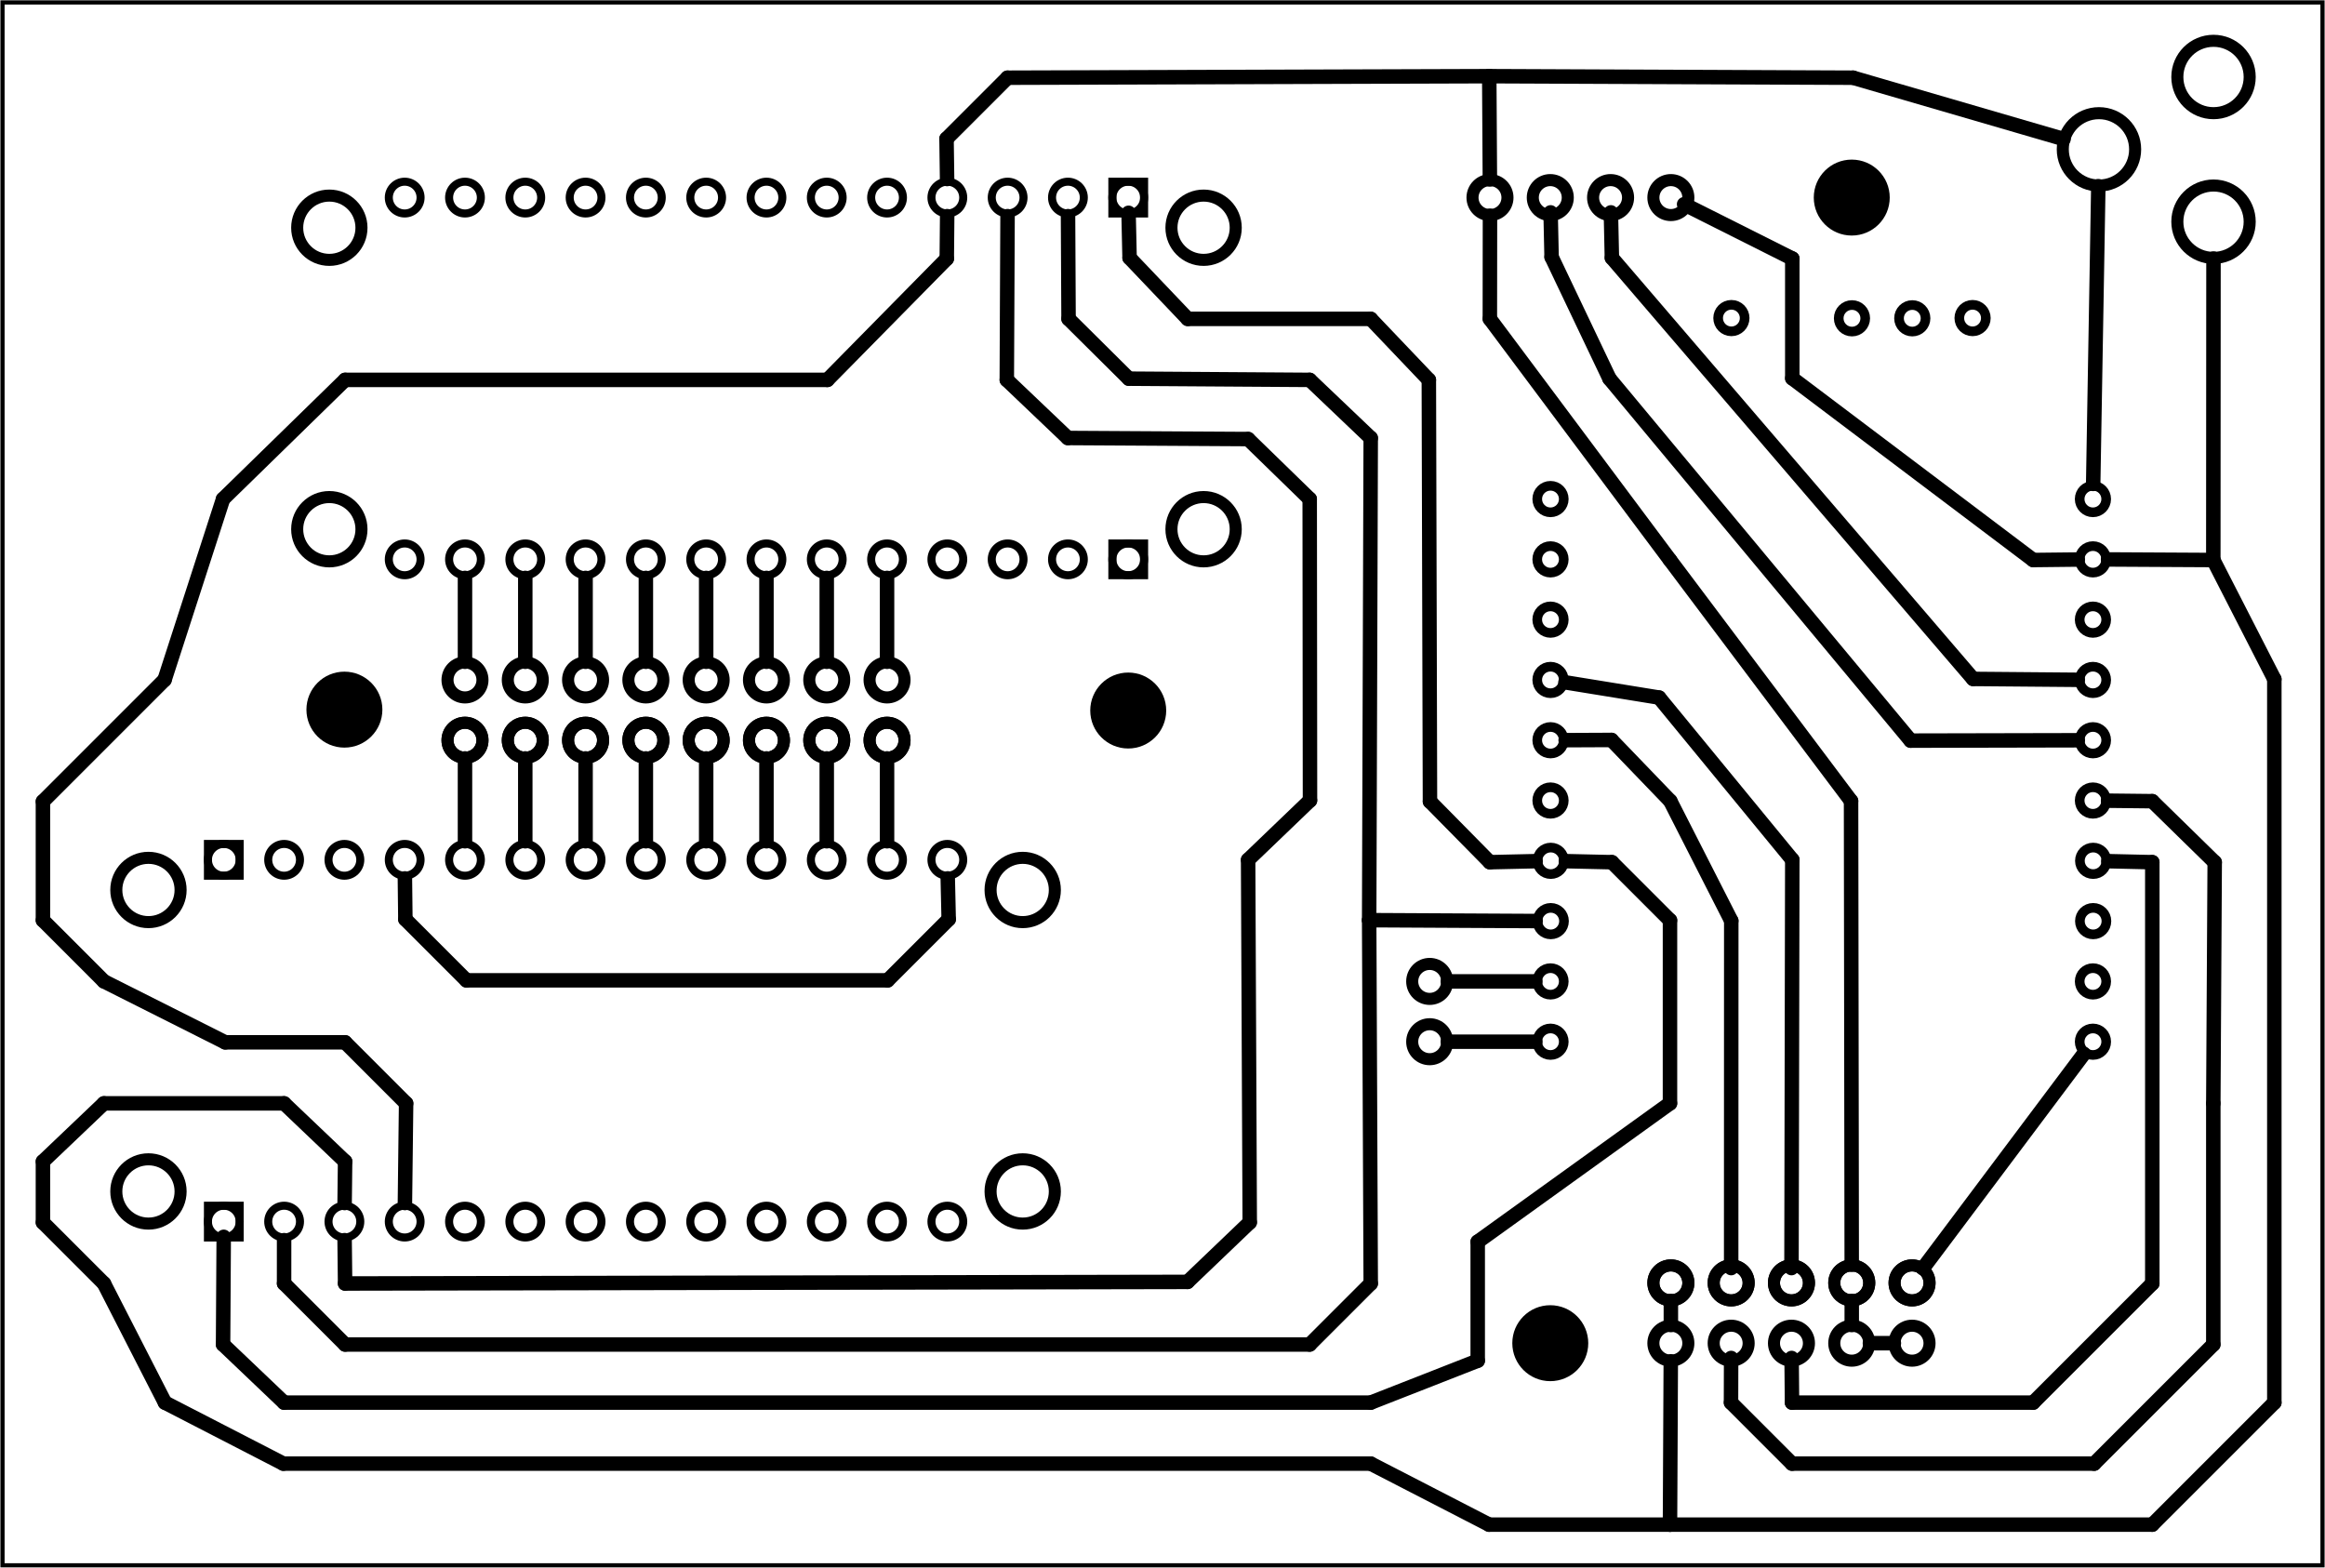 <?xml version='1.0' encoding='UTF-8' standalone='no'?>
<!-- Created with Fritzing (http://www.fritzing.org/) -->
<svg xmlns="http://www.w3.org/2000/svg" x="0in" width="3.856in" viewBox="0 0 277.618 187.205" y="0in" baseProfile="tiny"  version="1.2" xmlns:svg="http://www.w3.org/2000/svg" height="2.6in">
 <g partID="57560">
  <g  id="board">
   <rect width="277.042" x="0.288" y="0.288"  id="boardoutline" fill="none" stroke="black" stroke-width="0.5" fill-opacity="0.5" height="186.629"/>
  </g>
 </g>
 <g partID="854802960">
  <g transform="translate(214.981,17.458)">
   <g  id="copper0">
    <circle  fill="black" stroke-width="0" stroke="black" id="nonconn0" cx="6.135" r="4.535" cy="6.135"/>
   </g>
  </g>
 </g>
 <g partID="854800640">
  <g transform="translate(34.981,78.605)">
   <g  id="copper0">
    <circle  fill="black" stroke-width="0" stroke="black" id="nonconn0" cx="6.135" r="4.535" cy="6.135"/>
   </g>
  </g>
 </g>
 <g partID="854800620">
  <g transform="translate(128.581,78.711)">
   <g  id="copper0">
    <circle  fill="black" stroke-width="0" stroke="black" id="nonconn0" cx="6.135" r="4.535" cy="6.135"/>
   </g>
  </g>
 </g>
 <g partID="854800590">
  <g transform="translate(178.981,154.259)">
   <g  id="copper0">
    <circle  fill="black" stroke-width="0" stroke="black" id="nonconn0" cx="6.135" r="4.535" cy="6.135"/>
   </g>
  </g>
 </g>
 <g partID="58140">
  <g transform="translate(254.147,34.228)">
   <g transform="matrix(6.93889e-18,1,-1,6.93889e-18,0,0)">
    <g transform="matrix(1, 0, 0, 1, -110.015, -437.288)">
     <g id="copper0">
      <g gorn="0.1.0.0.0.0.1">
       <circle gorn="0.1.0.0.0.0.1.0" fill="none" stroke-width="1.152" stroke="black" id="connector11pin" r="1.584" cx="200.181" cy="506.292"/>
       <circle gorn="0.1.0.0.0.0.1.1" fill="none" stroke-width="1.152" stroke="black" id="connector12pin" r="1.584" cx="192.981" cy="506.292"/>
       <circle gorn="0.1.0.0.0.0.1.2" fill="none" stroke-width="1.152" stroke="black" id="connector13pin" r="1.584" cx="185.781" cy="506.264"/>
       <circle gorn="0.1.0.0.0.0.1.3" fill="none" stroke-width="1.152" stroke="black" id="connector14pin" r="1.584" cx="178.581" cy="506.264"/>
       <circle gorn="0.1.0.0.0.0.1.4" fill="none" stroke-width="1.152" stroke="black" id="connector15pin" r="1.584" cx="171.381" cy="506.292"/>
       <circle gorn="0.1.0.0.0.0.1.5" fill="none" stroke-width="1.152" stroke="black" id="connector16pin" r="1.584" cx="164.181" cy="506.293"/>
       <circle gorn="0.1.0.0.0.0.1.6" fill="none" stroke-width="1.152" stroke="black" id="connector17pin" r="1.584" cx="156.981" cy="506.293"/>
       <circle gorn="0.1.0.0.0.0.1.7" fill="none" stroke-width="1.152" stroke="black" id="connector18pin" r="1.584" cx="149.781" cy="506.293"/>
       <circle gorn="0.1.0.0.0.0.1.8" fill="none" stroke-width="1.152" stroke="black" id="connector19pin" r="1.584" cx="142.582" cy="506.293"/>
       <circle gorn="0.1.0.0.0.0.1.9" fill="none" stroke-width="1.152" stroke="black" id="connector20pin" r="1.584" cx="135.381" cy="506.292"/>
       <circle gorn="0.1.0.0.0.0.1.10" fill="none" stroke-width="1.152" stroke="black" id="connector10pin" r="1.584" cx="200.181" cy="441.518"/>
       <circle gorn="0.1.0.0.0.0.1.11" fill="none" stroke-width="1.152" stroke="black" id="connector9pin" r="1.584" cx="192.981" cy="441.518"/>
       <circle gorn="0.1.0.0.0.0.1.12" fill="none" stroke-width="1.152" stroke="black" id="connector8pin" r="1.584" cx="185.781" cy="441.491"/>
       <circle gorn="0.1.0.0.0.0.1.13" fill="none" stroke-width="1.152" stroke="black" id="connector7pin" r="1.584" cx="178.581" cy="441.491"/>
       <circle gorn="0.1.0.0.0.0.1.14" fill="none" stroke-width="1.152" stroke="black" id="connector6pin" r="1.584" cx="171.381" cy="441.518"/>
       <circle gorn="0.1.0.0.0.0.1.15" fill="none" stroke-width="1.152" stroke="black" id="connector5pin" r="1.584" cx="164.181" cy="441.519"/>
       <circle gorn="0.1.0.0.0.0.1.16" fill="none" stroke-width="1.152" stroke="black" id="connector4pin" r="1.584" cx="156.981" cy="441.519"/>
       <circle gorn="0.1.0.0.0.0.1.17" fill="none" stroke-width="1.152" stroke="black" id="connector3pin" r="1.584" cx="149.781" cy="441.519"/>
       <circle gorn="0.1.0.0.0.0.1.18" fill="none" stroke-width="1.152" stroke="black" id="connector2pin" r="1.584" cx="142.582" cy="441.519"/>
       <circle gorn="0.1.0.0.0.0.1.19" fill="none" stroke-width="1.152" stroke="black" id="connector1pin" r="1.584" cx="135.381" cy="441.519"/>
       <circle gorn="0.1.0.0.0.0.1.20" fill="none" stroke-width="1.152" stroke="black" id="connector21pin" r="1.584" cx="113.769" cy="484.691"/>
       <circle gorn="0.1.0.0.0.0.1.21" fill="none" stroke-width="1.152" stroke="black" id="connector22pin" r="1.584" cx="113.796" cy="470.292"/>
       <circle gorn="0.1.0.0.0.0.1.22" fill="none" stroke-width="1.152" stroke="black" id="connector23pin" r="1.584" cx="113.796" cy="463.091"/>
       <circle gorn="0.1.0.0.0.0.1.23" fill="none" stroke-width="1.152" stroke="black" id="connector24pin" r="1.584" cx="113.769" cy="455.891"/>
      </g>
     </g>
    </g>
   </g>
  </g>
 </g>
 <g partID="854334490">
  <g transform="translate(150.916,19.994)">
   <g transform="matrix(0,1,-1,0,0,0)">
    <g gorn="0.3.0"  id="copper0">
     <circle gorn="0.3.0.0" connectorname="WAKE/MOSI"  id="connector11pad" stroke="black" fill="none" stroke-width="0.959" cx="46.8" r="1.897" cy="16.2"/>
     <rect x="44.903" width="3.793" y="14.303"  stroke="black" fill="none" stroke-width="0.959" height="3.793"/>
     <circle gorn="0.3.0.2" connectorname="CS"  id="connector12pad" stroke="black" fill="none" stroke-width="0.959" cx="46.8" r="1.897" cy="23.4"/>
     <circle gorn="0.3.0.3" connectorname="RESET"  id="connector13pad" stroke="black" fill="none" stroke-width="0.959" cx="46.8" r="1.897" cy="30.6"/>
     <circle gorn="0.3.0.4" connectorname="3.3V"  id="connector14pad" stroke="black" fill="none" stroke-width="0.959" cx="46.8" r="1.897" cy="37.8"/>
     <circle gorn="0.3.0.5" connectorname="P$1"  id="connector82pad" stroke="black" fill="none" stroke-width="1.44" cx="43.2" r="3.838" cy="7.2"/>
     <circle gorn="0.3.0.6" connectorname="CS1"  id="connector15pad" stroke="black" fill="none" stroke-width="0.959" cx="46.8" r="1.897" cy="45"/>
     <circle gorn="0.3.0.7" connectorname="CS2"  id="connector16pad" stroke="black" fill="none" stroke-width="0.959" cx="46.8" r="1.897" cy="52.2"/>
     <circle gorn="0.3.0.8" connectorname="CS3"  id="connector17pad" stroke="black" fill="none" stroke-width="0.959" cx="46.8" r="1.897" cy="59.4"/>
     <circle gorn="0.3.0.9" connectorname="CS4"  id="connector18pad" stroke="black" fill="none" stroke-width="0.959" cx="46.8" r="1.897" cy="66.6"/>
     <circle gorn="0.3.0.10" connectorname="CS5"  id="connector19pad" stroke="black" fill="none" stroke-width="0.959" cx="46.8" r="1.897" cy="73.8"/>
     <circle gorn="0.3.0.11" connectorname="CS6"  id="connector20pad" stroke="black" fill="none" stroke-width="0.959" cx="46.8" r="1.897" cy="81"/>
     <circle gorn="0.3.0.12" connectorname="CS7"  id="connector21pad" stroke="black" fill="none" stroke-width="0.959" cx="46.8" r="1.897" cy="88.2"/>
     <circle gorn="0.3.0.13" connectorname="CS8"  id="connector22pad" stroke="black" fill="none" stroke-width="0.959" cx="46.8" r="1.897" cy="95.4"/>
     <circle gorn="0.3.0.14" connectorname="ADDR"  id="connector23pad" stroke="black" fill="none" stroke-width="0.959" cx="46.8" r="1.897" cy="102.6"/>
     <circle gorn="0.3.0.15" connectorname="P$1"  id="connector80pad" stroke="black" fill="none" stroke-width="1.44" cx="43.2" r="3.838" cy="111.6"/>
     <circle gorn="0.3.0.16" connectorname="SDA/MISO"  id="connector24pad" stroke="black" fill="none" stroke-width="0.959" cx="3.6" r="1.897" cy="16.2"/>
     <rect x="1.703" width="3.793" y="14.303"  stroke="black" fill="none" stroke-width="0.959" height="3.793"/>
     <circle gorn="0.3.0.18" connectorname="SCK"  id="connector25pad" stroke="black" fill="none" stroke-width="0.959" cx="3.6" r="1.897" cy="23.4"/>
     <circle gorn="0.3.0.19" connectorname="VIN"  id="connector26pad" stroke="black" fill="none" stroke-width="0.959" cx="3.6" r="1.897" cy="30.6"/>
     <circle gorn="0.3.0.20" connectorname="GND"  id="connector27pad" stroke="black" fill="none" stroke-width="0.959" cx="3.6" r="1.897" cy="37.8"/>
     <circle gorn="0.3.0.21" connectorname="LED1"  id="connector28pad" stroke="black" fill="none" stroke-width="0.959" cx="3.6" r="1.897" cy="45"/>
     <circle gorn="0.3.0.22" connectorname="LED2"  id="connector29pad" stroke="black" fill="none" stroke-width="0.959" cx="3.6" r="1.897" cy="52.2"/>
     <circle gorn="0.3.0.23" connectorname="LED3"  id="connector30pad" stroke="black" fill="none" stroke-width="0.959" cx="3.6" r="1.897" cy="59.4"/>
     <circle gorn="0.3.0.24" connectorname="LED4"  id="connector31pad" stroke="black" fill="none" stroke-width="0.959" cx="3.6" r="1.897" cy="66.6"/>
     <circle gorn="0.3.0.25" connectorname="LED5"  id="connector32pad" stroke="black" fill="none" stroke-width="0.959" cx="3.6" r="1.897" cy="73.8"/>
     <circle gorn="0.3.0.26" connectorname="LED6"  id="connector33pad" stroke="black" fill="none" stroke-width="0.959" cx="3.6" r="1.897" cy="81"/>
     <circle gorn="0.3.0.27" connectorname="LED7"  id="connector34pad" stroke="black" fill="none" stroke-width="0.959" cx="3.6" r="1.897" cy="88.2"/>
     <circle gorn="0.3.0.28" connectorname="LED8"  id="connector35pad" stroke="black" fill="none" stroke-width="0.959" cx="3.6" r="1.897" cy="95.4"/>
     <circle gorn="0.3.0.29" connectorname="IRQ"  id="connector36pad" stroke="black" fill="none" stroke-width="0.959" cx="3.6" r="1.897" cy="102.6"/>
     <circle gorn="0.3.0.30" connectorname="P$1"  id="connector79pad" stroke="black" fill="none" stroke-width="1.44" cx="7.2" r="3.838" cy="111.6"/>
     <circle gorn="0.3.0.31" connectorname="P$1"  id="connector81pad" stroke="black" fill="none" stroke-width="1.44" cx="7.2" r="3.838" cy="7.2"/>
    </g>
   </g>
  </g>
 </g>
 <g partID="854333820">
  <g transform="translate(10.516,149.475)">
   <g transform="matrix(0,-1,1,0,0,0)">
    <g gorn="0.3.0"  id="copper0">
     <circle gorn="0.3.0.0" connectorname="WAKE/MOSI"  id="connector11pad" stroke="black" fill="none" stroke-width="0.959" cx="46.8" r="1.897" cy="16.2"/>
     <rect x="44.903" width="3.793" y="14.303"  stroke="black" fill="none" stroke-width="0.959" height="3.793"/>
     <circle gorn="0.3.0.2" connectorname="CS"  id="connector12pad" stroke="black" fill="none" stroke-width="0.959" cx="46.8" r="1.897" cy="23.4"/>
     <circle gorn="0.3.0.3" connectorname="RESET"  id="connector13pad" stroke="black" fill="none" stroke-width="0.959" cx="46.8" r="1.897" cy="30.6"/>
     <circle gorn="0.3.0.4" connectorname="3.3V"  id="connector14pad" stroke="black" fill="none" stroke-width="0.959" cx="46.8" r="1.897" cy="37.8"/>
     <circle gorn="0.3.0.5" connectorname="P$1"  id="connector82pad" stroke="black" fill="none" stroke-width="1.44" cx="43.2" r="3.838" cy="7.2"/>
     <circle gorn="0.3.0.6" connectorname="CS1"  id="connector15pad" stroke="black" fill="none" stroke-width="0.959" cx="46.8" r="1.897" cy="45"/>
     <circle gorn="0.3.0.7" connectorname="CS2"  id="connector16pad" stroke="black" fill="none" stroke-width="0.959" cx="46.8" r="1.897" cy="52.2"/>
     <circle gorn="0.3.0.8" connectorname="CS3"  id="connector17pad" stroke="black" fill="none" stroke-width="0.959" cx="46.8" r="1.897" cy="59.4"/>
     <circle gorn="0.3.0.9" connectorname="CS4"  id="connector18pad" stroke="black" fill="none" stroke-width="0.959" cx="46.8" r="1.897" cy="66.6"/>
     <circle gorn="0.3.0.10" connectorname="CS5"  id="connector19pad" stroke="black" fill="none" stroke-width="0.959" cx="46.8" r="1.897" cy="73.8"/>
     <circle gorn="0.3.0.11" connectorname="CS6"  id="connector20pad" stroke="black" fill="none" stroke-width="0.959" cx="46.8" r="1.897" cy="81"/>
     <circle gorn="0.3.0.12" connectorname="CS7"  id="connector21pad" stroke="black" fill="none" stroke-width="0.959" cx="46.8" r="1.897" cy="88.2"/>
     <circle gorn="0.3.0.13" connectorname="CS8"  id="connector22pad" stroke="black" fill="none" stroke-width="0.959" cx="46.8" r="1.897" cy="95.4"/>
     <circle gorn="0.3.0.14" connectorname="ADDR"  id="connector23pad" stroke="black" fill="none" stroke-width="0.959" cx="46.8" r="1.897" cy="102.6"/>
     <circle gorn="0.3.0.15" connectorname="P$1"  id="connector80pad" stroke="black" fill="none" stroke-width="1.44" cx="43.2" r="3.838" cy="111.6"/>
     <circle gorn="0.3.0.16" connectorname="SDA/MISO"  id="connector24pad" stroke="black" fill="none" stroke-width="0.959" cx="3.6" r="1.897" cy="16.2"/>
     <rect x="1.703" width="3.793" y="14.303"  stroke="black" fill="none" stroke-width="0.959" height="3.793"/>
     <circle gorn="0.3.0.18" connectorname="SCK"  id="connector25pad" stroke="black" fill="none" stroke-width="0.959" cx="3.6" r="1.897" cy="23.4"/>
     <circle gorn="0.3.0.19" connectorname="VIN"  id="connector26pad" stroke="black" fill="none" stroke-width="0.959" cx="3.6" r="1.897" cy="30.6"/>
     <circle gorn="0.3.0.20" connectorname="GND"  id="connector27pad" stroke="black" fill="none" stroke-width="0.959" cx="3.6" r="1.897" cy="37.8"/>
     <circle gorn="0.3.0.21" connectorname="LED1"  id="connector28pad" stroke="black" fill="none" stroke-width="0.959" cx="3.6" r="1.897" cy="45"/>
     <circle gorn="0.3.0.22" connectorname="LED2"  id="connector29pad" stroke="black" fill="none" stroke-width="0.959" cx="3.6" r="1.897" cy="52.2"/>
     <circle gorn="0.3.0.23" connectorname="LED3"  id="connector30pad" stroke="black" fill="none" stroke-width="0.959" cx="3.6" r="1.897" cy="59.4"/>
     <circle gorn="0.3.0.24" connectorname="LED4"  id="connector31pad" stroke="black" fill="none" stroke-width="0.959" cx="3.6" r="1.897" cy="66.6"/>
     <circle gorn="0.3.0.25" connectorname="LED5"  id="connector32pad" stroke="black" fill="none" stroke-width="0.959" cx="3.6" r="1.897" cy="73.8"/>
     <circle gorn="0.3.0.26" connectorname="LED6"  id="connector33pad" stroke="black" fill="none" stroke-width="0.959" cx="3.6" r="1.897" cy="81"/>
     <circle gorn="0.3.0.27" connectorname="LED7"  id="connector34pad" stroke="black" fill="none" stroke-width="0.959" cx="3.6" r="1.897" cy="88.2"/>
     <circle gorn="0.3.0.28" connectorname="LED8"  id="connector35pad" stroke="black" fill="none" stroke-width="0.959" cx="3.6" r="1.897" cy="95.4"/>
     <circle gorn="0.3.0.29" connectorname="IRQ"  id="connector36pad" stroke="black" fill="none" stroke-width="0.959" cx="3.6" r="1.897" cy="102.6"/>
     <circle gorn="0.3.0.30" connectorname="P$1"  id="connector79pad" stroke="black" fill="none" stroke-width="1.44" cx="7.2" r="3.838" cy="111.6"/>
     <circle gorn="0.3.0.31" connectorname="P$1"  id="connector81pad" stroke="black" fill="none" stroke-width="1.44" cx="7.2" r="3.838" cy="7.2"/>
    </g>
   </g>
  </g>
 </g>
 <g partID="854668580">
  <g transform="translate(204.556,18.554)">
   <g transform="matrix(0,1,-1,0,0,0)">
    <g  id="copper0">
     <circle  fill="none" id="connector0pin" stroke="black" stroke-width="1.44" cx="5.04" r="2.088" cy="5.04"/>
     <circle  fill="none" id="connector1pin" stroke="black" stroke-width="1.44" cx="5.04" r="2.088" cy="12.24"/>
     <circle  fill="none" id="connector2pin" stroke="black" stroke-width="1.44" cx="5.04" r="2.088" cy="19.44"/>
     <circle  fill="none" id="connector3pin" stroke="black" stroke-width="1.44" cx="5.04" r="2.088" cy="26.64"/>
    </g>
   </g>
  </g>
 </g>
 <g partID="854828070">
  <g transform="translate(233.356,148.154)">
   <g transform="matrix(0,1,-1,0,0,0)">
    <g  id="copper0">
     <circle  fill="none" id="connector0pin" stroke="black" stroke-width="1.44" cx="5.04" r="2.088" cy="5.04"/>
     <circle  fill="none" id="connector1pin" stroke="black" stroke-width="1.44" cx="5.04" r="2.088" cy="12.24"/>
     <circle  fill="none" id="connector2pin" stroke="black" stroke-width="1.44" cx="5.04" r="2.088" cy="19.44"/>
     <circle  fill="none" id="connector3pin" stroke="black" stroke-width="1.44" cx="5.04" r="2.088" cy="26.64"/>
     <circle  fill="none" id="connector4pin" stroke="black" stroke-width="1.44" cx="5.04" r="2.088" cy="33.84"/>
     <circle  fill="none" id="connector0pin" stroke="black" stroke-width="1.44" cx="5.04" r="2.088" cy="5.04"/>
     <circle  fill="none" id="connector1pin" stroke="black" stroke-width="1.44" cx="5.04" r="2.088" cy="12.24"/>
     <circle  fill="none" id="connector2pin" stroke="black" stroke-width="1.44" cx="5.04" r="2.088" cy="19.44"/>
     <circle  fill="none" id="connector3pin" stroke="black" stroke-width="1.44" cx="5.04" r="2.088" cy="26.64"/>
     <circle  fill="none" id="connector4pin" stroke="black" stroke-width="1.44" cx="5.04" r="2.088" cy="33.84"/>
     <circle  fill="none" id="connector5pin" stroke="black" stroke-width="1.44" cx="12.24" r="2.088" cy="33.84"/>
     <circle  fill="none" id="connector6pin" stroke="black" stroke-width="1.44" cx="12.24" r="2.088" cy="26.64"/>
     <circle  fill="none" id="connector7pin" stroke="black" stroke-width="1.44" cx="12.24" r="2.088" cy="19.44"/>
     <circle  fill="none" id="connector8pin" stroke="black" stroke-width="1.44" cx="12.24" r="2.088" cy="12.24"/>
     <circle  fill="none" id="connector9pin" stroke="black" stroke-width="1.44" cx="12.24" r="2.088" cy="5.04"/>
    </g>
   </g>
  </g>
 </g>
 <g partID="854878380">
  <g transform="translate(50.476,93.434)">
   <g transform="matrix(0,-1,1,0,0,0)">
    <g  id="copper0">
     <circle  fill="none" id="connector0pin" stroke="black" stroke-width="1.44" cx="5.04" r="2.088" cy="5.04"/>
     <circle  fill="none" id="connector1pin" stroke="black" stroke-width="1.44" cx="5.04" r="2.088" cy="12.24"/>
     <circle  fill="none" id="connector2pin" stroke="black" stroke-width="1.44" cx="5.04" r="2.088" cy="19.44"/>
     <circle  fill="none" id="connector3pin" stroke="black" stroke-width="1.44" cx="5.04" r="2.088" cy="26.64"/>
     <circle  fill="none" id="connector4pin" stroke="black" stroke-width="1.44" cx="5.04" r="2.088" cy="33.84"/>
     <circle  fill="none" id="connector5pin" stroke="black" stroke-width="1.44" cx="5.04" r="2.088" cy="41.04"/>
     <circle  fill="none" id="connector6pin" stroke="black" stroke-width="1.44" cx="5.04" r="2.088" cy="48.24"/>
     <circle  fill="none" id="connector7pin" stroke="black" stroke-width="1.44" cx="5.04" r="2.088" cy="55.44"/>
     <circle  fill="none" id="connector0pin" stroke="black" stroke-width="1.44" cx="5.04" r="2.088" cy="5.04"/>
     <circle  fill="none" id="connector1pin" stroke="black" stroke-width="1.44" cx="5.04" r="2.088" cy="12.24"/>
     <circle  fill="none" id="connector2pin" stroke="black" stroke-width="1.44" cx="5.04" r="2.088" cy="19.44"/>
     <circle  fill="none" id="connector3pin" stroke="black" stroke-width="1.44" cx="5.04" r="2.088" cy="26.64"/>
     <circle  fill="none" id="connector4pin" stroke="black" stroke-width="1.44" cx="5.04" r="2.088" cy="33.84"/>
     <circle  fill="none" id="connector5pin" stroke="black" stroke-width="1.44" cx="5.04" r="2.088" cy="41.04"/>
     <circle  fill="none" id="connector6pin" stroke="black" stroke-width="1.44" cx="5.04" r="2.088" cy="48.24"/>
     <circle  fill="none" id="connector7pin" stroke="black" stroke-width="1.44" cx="5.04" r="2.088" cy="55.44"/>
     <circle  fill="none" id="connector8pin" stroke="black" stroke-width="1.44" cx="12.24" r="2.088" cy="55.44"/>
     <circle  fill="none" id="connector9pin" stroke="black" stroke-width="1.44" cx="12.24" r="2.088" cy="48.24"/>
     <circle  fill="none" id="connector10pin" stroke="black" stroke-width="1.44" cx="12.24" r="2.088" cy="41.04"/>
     <circle  fill="none" id="connector11pin" stroke="black" stroke-width="1.44" cx="12.24" r="2.088" cy="33.84"/>
     <circle  fill="none" id="connector12pin" stroke="black" stroke-width="1.44" cx="12.24" r="2.088" cy="26.64"/>
     <circle  fill="none" id="connector13pin" stroke="black" stroke-width="1.44" cx="12.24" r="2.088" cy="19.44"/>
     <circle  fill="none" id="connector14pin" stroke="black" stroke-width="1.44" cx="12.24" r="2.088" cy="12.24"/>
     <circle  fill="none" id="connector15pin" stroke="black" stroke-width="1.44" cx="12.24" r="2.088" cy="5.04"/>
    </g>
   </g>
  </g>
 </g>
 <g partID="854425560">
  <g transform="translate(175.756,129.434)">
   <g transform="matrix(-1,0,0,-1,0,0)">
    <g  id="copper0">
     <circle  fill="none" id="connector0pin" stroke="black" stroke-width="1.44" cx="5.04" r="2.088" cy="5.04"/>
     <circle  fill="none" id="connector1pin" stroke="black" stroke-width="1.44" cx="5.04" r="2.088" cy="12.24"/>
    </g>
   </g>
  </g>
 </g>
 <g partID="854373930">
  <g transform="translate(277.276,-12.766)">
   <g transform="matrix(0,1,-1,0,0,0)">
    <g  id="copper0">
     <circle  fill="none" id="connector0pin" stroke="black" stroke-width="1.44" cx="39.24" r="4.32" cy="12.96"/>
     <circle  fill="none" id="connector1pin" stroke="black" stroke-width="1.44" cx="21.96" r="4.32" cy="12.96"/>
     <circle  fill="none" id="connector2pin" stroke="black" stroke-width="1.44" cx="30.6" r="4.32" cy="26.64"/>
    </g>
   </g>
  </g>
 </g>
 <g partID="854859870">
  <line x1="257.006" x2="257.006" stroke-linecap="round" stroke="black" stroke-width="1.728" y1="153.266" y2="102.957"/>
 </g>
 <g partID="854860020">
  <line x1="257.006" x2="251.752" stroke-linecap="round" stroke="black" stroke-width="1.728" y1="102.957" y2="102.836"/>
 </g>
 <g partID="854859720">
  <line x1="242.78" x2="257.006" stroke-linecap="round" stroke="black" stroke-width="1.728" y1="167.491" y2="153.266"/>
 </g>
 <g partID="854859570">
  <line x1="213.983" x2="242.78" stroke-linecap="round" stroke="black" stroke-width="1.728" y1="167.491" y2="167.491"/>
 </g>
 <g partID="854859420">
  <line x1="213.933" x2="213.983" stroke-linecap="round" stroke="black" stroke-width="1.728" y1="162.162" y2="167.491"/>
 </g>
 <g partID="854840210">
  <line x1="249.947" x2="250.56" stroke-linecap="round" stroke="black" stroke-width="1.728" y1="57.786" y2="22.233"/>
 </g>
 <g partID="854893550">
  <line x1="105.916" x2="105.916" stroke-linecap="round" stroke="black" stroke-width="1.728" y1="90.562" y2="100.458"/>
 </g>
 <g partID="854893590">
  <line x1="91.516" x2="91.516" stroke-linecap="round" stroke="black" stroke-width="1.728" y1="90.562" y2="100.458"/>
 </g>
 <g partID="854893570">
  <line x1="98.716" x2="98.716" stroke-linecap="round" stroke="black" stroke-width="1.728" y1="90.562" y2="100.458"/>
 </g>
 <g partID="854868580">
  <line x1="229.617" x2="248.832" stroke-linecap="round" stroke="black" stroke-width="1.728" y1="151.459" y2="125.84"/>
 </g>
 <g partID="854896780">
  <line x1="242.78" x2="248.108" stroke-linecap="round" stroke="black" stroke-width="1.728" y1="66.874" y2="66.815"/>
 </g>
 <g partID="854897400">
  <line x1="214.015" x2="242.78" stroke-linecap="round" stroke="black" stroke-width="1.728" y1="45.177" y2="66.874"/>
 </g>
 <g partID="854897370">
  <line x1="214.015" x2="214.015" stroke-linecap="round" stroke="black" stroke-width="1.728" y1="30.873" y2="45.177"/>
 </g>
 <g partID="854771460">
  <line x1="201.096" x2="214.015" stroke-linecap="round" stroke="black" stroke-width="1.728" y1="24.387" y2="30.873"/>
 </g>
 <g partID="854757370">
  <line x1="156.388" x2="156.422" stroke-linecap="round" stroke="black" stroke-width="1.728" y1="59.588" y2="95.582"/>
 </g>
 <g partID="854795700">
  <line x1="156.422" x2="149.033" stroke-linecap="round" stroke="black" stroke-width="1.728" y1="95.582" y2="102.675"/>
 </g>
 <g partID="854796140">
  <line x1="149.033" x2="156.388" stroke-linecap="round" stroke="black" stroke-width="1.728" y1="52.429" y2="59.588"/>
 </g>
 <g partID="854795730">
  <line x1="149.034" x2="149.227" stroke-linecap="round" stroke="black" stroke-width="1.728" y1="102.675" y2="145.968"/>
 </g>
 <g partID="854894840">
  <line x1="127.502" x2="149.033" stroke-linecap="round" stroke="black" stroke-width="1.728" y1="52.302" y2="52.429"/>
 </g>
 <g partID="854866570">
  <line x1="149.226" x2="141.797" stroke-linecap="round" stroke="black" stroke-width="1.728" y1="145.968" y2="153.075"/>
 </g>
 <g partID="854794120">
  <line x1="120.216" x2="127.502" stroke-linecap="round" stroke="black" stroke-width="1.728" y1="45.363" y2="52.302"/>
 </g>
 <g partID="854758150">
  <line x1="141.797" x2="41.199" stroke-linecap="round" stroke="black" stroke-width="1.728" y1="153.075" y2="153.266"/>
 </g>
 <g partID="854757110">
  <line x1="120.306" x2="120.216" stroke-linecap="round" stroke="black" stroke-width="1.728" y1="25.811" y2="45.363"/>
 </g>
 <g partID="854758390">
  <line x1="41.199" x2="41.141" stroke-linecap="round" stroke="black" stroke-width="1.728" y1="153.266" y2="148.092"/>
 </g>
 <g partID="854897310">
  <line x1="206.697" x2="213.983" stroke-linecap="round" stroke="black" stroke-width="1.728" y1="167.491" y2="174.777"/>
 </g>
 <g partID="854857530">
  <line x1="213.983" x2="250.067" stroke-linecap="round" stroke="black" stroke-width="1.728" y1="174.778" y2="174.778"/>
 </g>
 <g partID="854857460">
  <line x1="206.711" x2="206.697" stroke-linecap="round" stroke="black" stroke-width="1.728" y1="162.162" y2="167.491"/>
 </g>
 <g partID="854857900">
  <line x1="250.066" x2="264.291" stroke-linecap="round" stroke="black" stroke-width="1.728" y1="174.778" y2="160.553"/>
 </g>
 <g partID="854857600">
  <line x1="264.291" x2="264.291" stroke-linecap="round" stroke="black" stroke-width="1.728" y1="160.553" y2="131.755"/>
 </g>
 <g partID="854897650">
  <line x1="264.458" x2="257.005" stroke-linecap="round" stroke="black" stroke-width="1.728" y1="102.964" y2="95.672"/>
 </g>
 <g partID="854857670">
  <line x1="264.291" x2="264.458" stroke-linecap="round" stroke="black" stroke-width="1.728" y1="131.755" y2="102.964"/>
 </g>
 <g partID="854857830">
  <line x1="257.005" x2="251.725" stroke-linecap="round" stroke="black" stroke-width="1.728" y1="95.672" y2="95.614"/>
 </g>
 <g partID="854897010">
  <line x1="214.015" x2="198.109" stroke-linecap="round" stroke="black" stroke-width="1.728" y1="102.665" y2="83.3"/>
 </g>
 <g partID="854866500">
  <line x1="198.109" x2="186.927" stroke-linecap="round" stroke="black" stroke-width="1.728" y1="83.3" y2="81.484"/>
 </g>
 <g partID="854842060">
  <line x1="213.919" x2="214.015" stroke-linecap="round" stroke="black" stroke-width="1.728" y1="151.426" y2="102.665"/>
 </g>
 <g partID="854893490">
  <line x1="69.916" x2="69.916" stroke-linecap="round" stroke="black" stroke-width="1.728" y1="79.026" y2="69.011"/>
 </g>
 <g partID="854893610">
  <line x1="84.316" x2="84.316" stroke-linecap="round" stroke="black" stroke-width="1.728" y1="90.562" y2="100.458"/>
 </g>
 <g partID="854893470">
  <line x1="77.116" x2="77.116" stroke-linecap="round" stroke="black" stroke-width="1.728" y1="79.026" y2="69.011"/>
 </g>
 <g partID="854893630">
  <line x1="77.116" x2="77.116" stroke-linecap="round" stroke="black" stroke-width="1.728" y1="90.562" y2="100.458"/>
 </g>
 <g partID="854842270">
  <line x1="199.516" x2="199.516" stroke-linecap="round" stroke="black" stroke-width="1.728" y1="155.362" y2="158.226"/>
 </g>
 <g partID="854893450">
  <line x1="84.316" x2="84.316" stroke-linecap="round" stroke="black" stroke-width="1.728" y1="79.026" y2="69.011"/>
 </g>
 <g partID="854723580">
  <line x1="48.343" x2="48.485" stroke-linecap="round" stroke="black" stroke-width="1.728" y1="143.658" y2="131.755"/>
 </g>
 <g partID="854724480">
  <line x1="48.485" x2="41.199" stroke-linecap="round" stroke="black" stroke-width="1.728" y1="131.755" y2="124.469"/>
 </g>
 <g partID="854897220">
  <line x1="41.199" x2="26.886" stroke-linecap="round" stroke="black" stroke-width="1.728" y1="124.469" y2="124.469"/>
 </g>
 <g partID="854788850">
  <line x1="26.885" x2="12.402" stroke-linecap="round" stroke="black" stroke-width="1.728" y1="124.469" y2="117.183"/>
 </g>
 <g partID="854897100">
  <line x1="12.402" x2="5.116" stroke-linecap="round" stroke="black" stroke-width="1.728" y1="117.183" y2="109.896"/>
 </g>
 <g partID="854894720">
  <line x1="5.116" x2="5.116" stroke-linecap="round" stroke="black" stroke-width="1.728" y1="109.896" y2="95.702"/>
 </g>
 <g partID="854897130">
  <line x1="5.116" x2="19.639" stroke-linecap="round" stroke="black" stroke-width="1.728" y1="95.703" y2="81.179"/>
 </g>
 <g partID="854894690">
  <line x1="19.639" x2="26.627" stroke-linecap="round" stroke="black" stroke-width="1.728" y1="81.18" y2="59.589"/>
 </g>
 <g partID="854756580">
  <line x1="26.627" x2="41.199" stroke-linecap="round" stroke="black" stroke-width="1.728" y1="59.589" y2="45.363"/>
 </g>
 <g partID="854795500">
  <line x1="41.199" x2="98.794" stroke-linecap="round" stroke="black" stroke-width="1.728" y1="45.363" y2="45.363"/>
 </g>
 <g partID="854894750">
  <line x1="98.794" x2="113.049" stroke-linecap="round" stroke="black" stroke-width="1.728" y1="45.363" y2="30.888"/>
 </g>
 <g partID="854802910">
  <line x1="113.049" x2="113.096" stroke-linecap="round" stroke="black" stroke-width="1.728" y1="30.888" y2="25.811"/>
 </g>
 <g partID="854896950">
  <line x1="199.411" x2="192.472" stroke-linecap="round" stroke="black" stroke-width="1.728" y1="109.897" y2="102.958"/>
 </g>
 <g partID="854746320">
  <line x1="192.472" x2="186.978" stroke-linecap="round" stroke="black" stroke-width="1.728" y1="102.958" y2="102.834"/>
 </g>
 <g partID="854778750">
  <line x1="199.41" x2="199.411" stroke-linecap="round" stroke="black" stroke-width="1.728" y1="131.755" y2="109.897"/>
 </g>
 <g partID="854795270">
  <line x1="176.451" x2="199.411" stroke-linecap="round" stroke="black" stroke-width="1.728" y1="148.279" y2="131.755"/>
 </g>
 <g partID="854866690">
  <line x1="176.451" x2="176.451" stroke-linecap="round" stroke="black" stroke-width="1.728" y1="162.485" y2="148.28"/>
 </g>
 <g partID="854746350">
  <line x1="163.674" x2="176.451" stroke-linecap="round" stroke="black" stroke-width="1.728" y1="167.491" y2="162.485"/>
 </g>
 <g partID="854746410">
  <line x1="33.913" x2="163.674" stroke-linecap="round" stroke="black" stroke-width="1.728" y1="167.491" y2="167.491"/>
 </g>
 <g partID="854897250">
  <line x1="26.627" x2="33.913" stroke-linecap="round" stroke="black" stroke-width="1.728" y1="160.552" y2="167.491"/>
 </g>
 <g partID="854746220">
  <line x1="26.705" x2="26.627" stroke-linecap="round" stroke="black" stroke-width="1.728" y1="147.693" y2="160.552"/>
 </g>
 <g partID="854868560">
  <line x1="223.284" x2="226.148" stroke-linecap="round" stroke="black" stroke-width="1.728" y1="160.394" y2="160.394"/>
 </g>
 <g partID="854747720">
  <line x1="183.335" x2="172.884" stroke-linecap="round" stroke="black" stroke-width="1.728" y1="117.194" y2="117.194"/>
 </g>
 <g partID="854893670">
  <line x1="62.716" x2="62.716" stroke-linecap="round" stroke="black" stroke-width="1.728" y1="90.562" y2="100.458"/>
 </g>
 <g partID="854893690">
  <line x1="55.516" x2="55.516" stroke-linecap="round" stroke="black" stroke-width="1.728" y1="90.562" y2="100.458"/>
 </g>
 <g partID="854896980">
  <line x1="221.033" x2="199.411" stroke-linecap="round" stroke="black" stroke-width="1.728" y1="95.647" y2="66.874"/>
 </g>
 <g partID="854896570">
  <line x1="199.411" x2="177.9" stroke-linecap="round" stroke="black" stroke-width="1.728" y1="66.874" y2="38.077"/>
 </g>
 <g partID="854856820">
  <line x1="221.113" x2="221.033" stroke-linecap="round" stroke="black" stroke-width="1.728" y1="151.026" y2="95.648"/>
 </g>
 <g partID="854857070">
  <line x1="177.9" x2="177.914" stroke-linecap="round" stroke="black" stroke-width="1.728" y1="38.077" y2="25.762"/>
 </g>
 <g partID="854857010">
  <line x1="221.116" x2="221.116" stroke-linecap="round" stroke="black" stroke-width="1.728" y1="155.362" y2="158.226"/>
 </g>
 <g partID="854893530">
  <line x1="55.516" x2="55.516" stroke-linecap="round" stroke="black" stroke-width="1.728" y1="79.026" y2="69.011"/>
 </g>
 <g partID="854893390">
  <line x1="105.916" x2="105.916" stroke-linecap="round" stroke="black" stroke-width="1.728" y1="79.026" y2="69.011"/>
 </g>
 <g partID="854893430">
  <line x1="91.516" x2="91.516" stroke-linecap="round" stroke="black" stroke-width="1.728" y1="79.026" y2="69.011"/>
 </g>
 <g partID="854896340">
  <line x1="55.683" x2="105.991" stroke-linecap="round" stroke="black" stroke-width="1.728" y1="117.064" y2="117.064"/>
 </g>
 <g partID="854896310">
  <line x1="105.991" x2="113.277" stroke-linecap="round" stroke="black" stroke-width="1.728" y1="117.064" y2="109.778"/>
 </g>
 <g partID="854896250">
  <line x1="48.397" x2="55.683" stroke-linecap="round" stroke="black" stroke-width="1.728" y1="109.779" y2="117.065"/>
 </g>
 <g partID="854896280">
  <line x1="113.277" x2="113.166" stroke-linecap="round" stroke="black" stroke-width="1.728" y1="109.778" y2="104.892"/>
 </g>
 <g partID="854896220">
  <line x1="48.341" x2="48.397" stroke-linecap="round" stroke="black" stroke-width="1.728" y1="104.893" y2="109.779"/>
 </g>
 <g partID="854866200">
  <line x1="221.269" x2="246.411" stroke-linecap="round" stroke="black" stroke-width="1.728" y1="9.28" y2="16.603"/>
 </g>
 <g partID="854856690">
  <line x1="177.828" x2="221.269" stroke-linecap="round" stroke="black" stroke-width="1.728" y1="9.097" y2="9.28"/>
 </g>
 <g partID="854856560">
  <line x1="177.903" x2="177.828" stroke-linecap="round" stroke="black" stroke-width="1.728" y1="21.426" y2="9.097"/>
 </g>
 <g partID="854839900">
  <line x1="177.828" x2="120.305" stroke-linecap="round" stroke="black" stroke-width="1.728" y1="9.097" y2="9.28"/>
 </g>
 <g partID="854868970">
  <line x1="120.305" x2="113.019" stroke-linecap="round" stroke="black" stroke-width="1.728" y1="9.28" y2="16.566"/>
 </g>
 <g partID="854839980">
  <line x1="113.019" x2="113.086" stroke-linecap="round" stroke="black" stroke-width="1.728" y1="16.566" y2="21.377"/>
 </g>
 <g partID="854896840">
  <line x1="192.472" x2="235.607" stroke-linecap="round" stroke="black" stroke-width="1.728" y1="30.791" y2="81.073"/>
 </g>
 <g partID="854896750">
  <line x1="235.607" x2="248.108" stroke-linecap="round" stroke="black" stroke-width="1.728" y1="81.073" y2="81.179"/>
 </g>
 <g partID="854755050">
  <line x1="192.354" x2="192.472" stroke-linecap="round" stroke="black" stroke-width="1.728" y1="25.361" y2="30.791"/>
 </g>
 <g partID="854842240">
  <line x1="206.728" x2="206.717" stroke-linecap="round" stroke="black" stroke-width="1.728" y1="109.952" y2="151.426"/>
 </g>
 <g partID="854897490">
  <line x1="199.441" x2="206.728" stroke-linecap="round" stroke="black" stroke-width="1.728" y1="95.647" y2="109.952"/>
 </g>
 <g partID="854858730">
  <line x1="192.424" x2="199.441" stroke-linecap="round" stroke="black" stroke-width="1.728" y1="88.36" y2="95.647"/>
 </g>
 <g partID="854842180">
  <line x1="186.95" x2="192.424" stroke-linecap="round" stroke="black" stroke-width="1.728" y1="88.385" y2="88.36"/>
 </g>
 <g partID="854893410">
  <line x1="98.716" x2="98.716" stroke-linecap="round" stroke="black" stroke-width="1.728" y1="79.026" y2="69.011"/>
 </g>
 <g partID="854778920">
  <line x1="163.488" x2="183.363" stroke-linecap="round" stroke="black" stroke-width="1.728" y1="109.88" y2="109.984"/>
 </g>
 <g partID="854795640">
  <line x1="163.674" x2="163.488" stroke-linecap="round" stroke="black" stroke-width="1.728" y1="52.302" y2="109.88"/>
 </g>
 <g partID="854746080">
  <line x1="163.488" x2="163.675" stroke-linecap="round" stroke="black" stroke-width="1.728" y1="109.88" y2="153.266"/>
 </g>
 <g partID="854794350">
  <line x1="156.388" x2="163.674" stroke-linecap="round" stroke="black" stroke-width="1.728" y1="45.363" y2="52.302"/>
 </g>
 <g partID="854894870">
  <line x1="134.787" x2="156.388" stroke-linecap="round" stroke="black" stroke-width="1.728" y1="45.218" y2="45.363"/>
 </g>
 <g partID="854897340">
  <line x1="163.674" x2="156.388" stroke-linecap="round" stroke="black" stroke-width="1.728" y1="153.267" y2="160.552"/>
 </g>
 <g partID="854794040">
  <line x1="127.591" x2="134.787" stroke-linecap="round" stroke="black" stroke-width="1.728" y1="38.077" y2="45.218"/>
 </g>
 <g partID="854779050">
  <line x1="156.388" x2="41.199" stroke-linecap="round" stroke="black" stroke-width="1.728" y1="160.552" y2="160.552"/>
 </g>
 <g partID="854753150">
  <line x1="127.528" x2="127.591" stroke-linecap="round" stroke="black" stroke-width="1.728" y1="25.811" y2="38.077"/>
 </g>
 <g partID="854759950">
  <line x1="41.199" x2="33.913" stroke-linecap="round" stroke="black" stroke-width="1.728" y1="160.552" y2="153.266"/>
 </g>
 <g partID="854897280">
  <line x1="33.913" x2="33.915" stroke-linecap="round" stroke="black" stroke-width="1.728" y1="153.266" y2="148.092"/>
 </g>
 <g partID="854896720">
  <line x1="192.188" x2="228.15" stroke-linecap="round" stroke="black" stroke-width="1.728" y1="45.218" y2="88.441"/>
 </g>
 <g partID="854897620">
  <line x1="228.15" x2="248.108" stroke-linecap="round" stroke="black" stroke-width="1.728" y1="88.441" y2="88.398"/>
 </g>
 <g partID="854896810">
  <line x1="185.272" x2="192.188" stroke-linecap="round" stroke="black" stroke-width="1.728" y1="30.694" y2="45.218"/>
 </g>
 <g partID="854765340">
  <line x1="185.155" x2="185.272" stroke-linecap="round" stroke="black" stroke-width="1.728" y1="25.361" y2="30.694"/>
 </g>
 <g partID="854721450">
  <line x1="172.884" x2="183.335" stroke-linecap="round" stroke="black" stroke-width="1.728" y1="124.394" y2="124.394"/>
 </g>
 <g partID="854893510">
  <line x1="62.716" x2="62.716" stroke-linecap="round" stroke="black" stroke-width="1.728" y1="79.026" y2="69.011"/>
 </g>
 <g partID="854852300">
  <line x1="264.291" x2="251.724" stroke-linecap="round" stroke="black" stroke-width="1.728" y1="66.874" y2="66.805"/>
 </g>
 <g partID="854839390">
  <line x1="264.291" x2="271.578" stroke-linecap="round" stroke="black" stroke-width="1.728" y1="66.874" y2="81.1"/>
 </g>
 <g partID="854867260">
  <line x1="264.291" x2="264.313" stroke-linecap="round" stroke="black" stroke-width="1.728" y1="66.874" y2="30.874"/>
 </g>
 <g partID="854867330">
  <line x1="271.578" x2="271.578" stroke-linecap="round" stroke="black" stroke-width="1.728" y1="81.1" y2="167.492"/>
 </g>
 <g partID="854857740">
  <line x1="271.578" x2="257.006" stroke-linecap="round" stroke="black" stroke-width="1.728" y1="167.491" y2="182.063"/>
 </g>
 <g partID="854839540">
  <line x1="257.006" x2="199.411" stroke-linecap="round" stroke="black" stroke-width="1.728" y1="182.063" y2="182.063"/>
 </g>
 <g partID="854857310">
  <line x1="199.411" x2="199.506" stroke-linecap="round" stroke="black" stroke-width="1.728" y1="182.063" y2="162.562"/>
 </g>
 <g partID="854784160">
  <line x1="199.411" x2="177.811" stroke-linecap="round" stroke="black" stroke-width="1.728" y1="182.063" y2="182.063"/>
 </g>
 <g partID="854868770">
  <line x1="177.811" x2="163.675" stroke-linecap="round" stroke="black" stroke-width="1.728" y1="182.063" y2="174.777"/>
 </g>
 <g partID="854894930">
  <line x1="163.674" x2="33.825" stroke-linecap="round" stroke="black" stroke-width="1.728" y1="174.778" y2="174.778"/>
 </g>
 <g partID="854868800">
  <line x1="33.825" x2="19.688" stroke-linecap="round" stroke="black" stroke-width="1.728" y1="174.778" y2="167.492"/>
 </g>
 <g partID="854895080">
  <line x1="19.688" x2="12.402" stroke-linecap="round" stroke="black" stroke-width="1.728" y1="167.491" y2="153.266"/>
 </g>
 <g partID="854894990">
  <line x1="12.402" x2="5.116" stroke-linecap="round" stroke="black" stroke-width="1.728" y1="153.266" y2="145.98"/>
 </g>
 <g partID="854868830">
  <line x1="5.116" x2="5.116" stroke-linecap="round" stroke="black" stroke-width="1.728" y1="145.98" y2="138.694"/>
 </g>
 <g partID="854895020">
  <line x1="5.116" x2="12.402" stroke-linecap="round" stroke="black" stroke-width="1.728" y1="138.694" y2="131.755"/>
 </g>
 <g partID="854868730">
  <line x1="12.402" x2="33.913" stroke-linecap="round" stroke="black" stroke-width="1.728" y1="131.755" y2="131.755"/>
 </g>
 <g partID="854897190">
  <line x1="33.913" x2="41.199" stroke-linecap="round" stroke="black" stroke-width="1.728" y1="131.755" y2="138.694"/>
 </g>
 <g partID="854784130">
  <line x1="41.199" x2="41.142" stroke-linecap="round" stroke="black" stroke-width="1.728" y1="138.694" y2="143.658"/>
 </g>
 <g partID="854894900">
  <line x1="141.816" x2="134.877" stroke-linecap="round" stroke="black" stroke-width="1.728" y1="38.077" y2="30.791"/>
 </g>
 <g partID="854866080">
  <line x1="134.877" x2="134.757" stroke-linecap="round" stroke="black" stroke-width="1.728" y1="30.791" y2="25.411"/>
 </g>
 <g partID="854866170">
  <line x1="163.674" x2="141.816" stroke-linecap="round" stroke="black" stroke-width="1.728" y1="38.077" y2="38.077"/>
 </g>
 <g partID="854866110">
  <line x1="170.614" x2="163.674" stroke-linecap="round" stroke="black" stroke-width="1.728" y1="45.363" y2="38.077"/>
 </g>
 <g partID="854866140">
  <line x1="177.899" x2="170.749" stroke-linecap="round" stroke="black" stroke-width="1.728" y1="102.958" y2="95.703"/>
 </g>
 <g partID="854897520">
  <line x1="170.749" x2="170.614" stroke-linecap="round" stroke="black" stroke-width="1.728" y1="95.703" y2="45.363"/>
 </g>
 <g partID="854866060">
  <line x1="183.363" x2="177.899" stroke-linecap="round" stroke="black" stroke-width="1.728" y1="102.835" y2="102.958"/>
 </g>
 <g partID="854893650">
  <line x1="69.916" x2="69.916" stroke-linecap="round" stroke="black" stroke-width="1.728" y1="90.562" y2="100.458"/>
 </g>
</svg>
